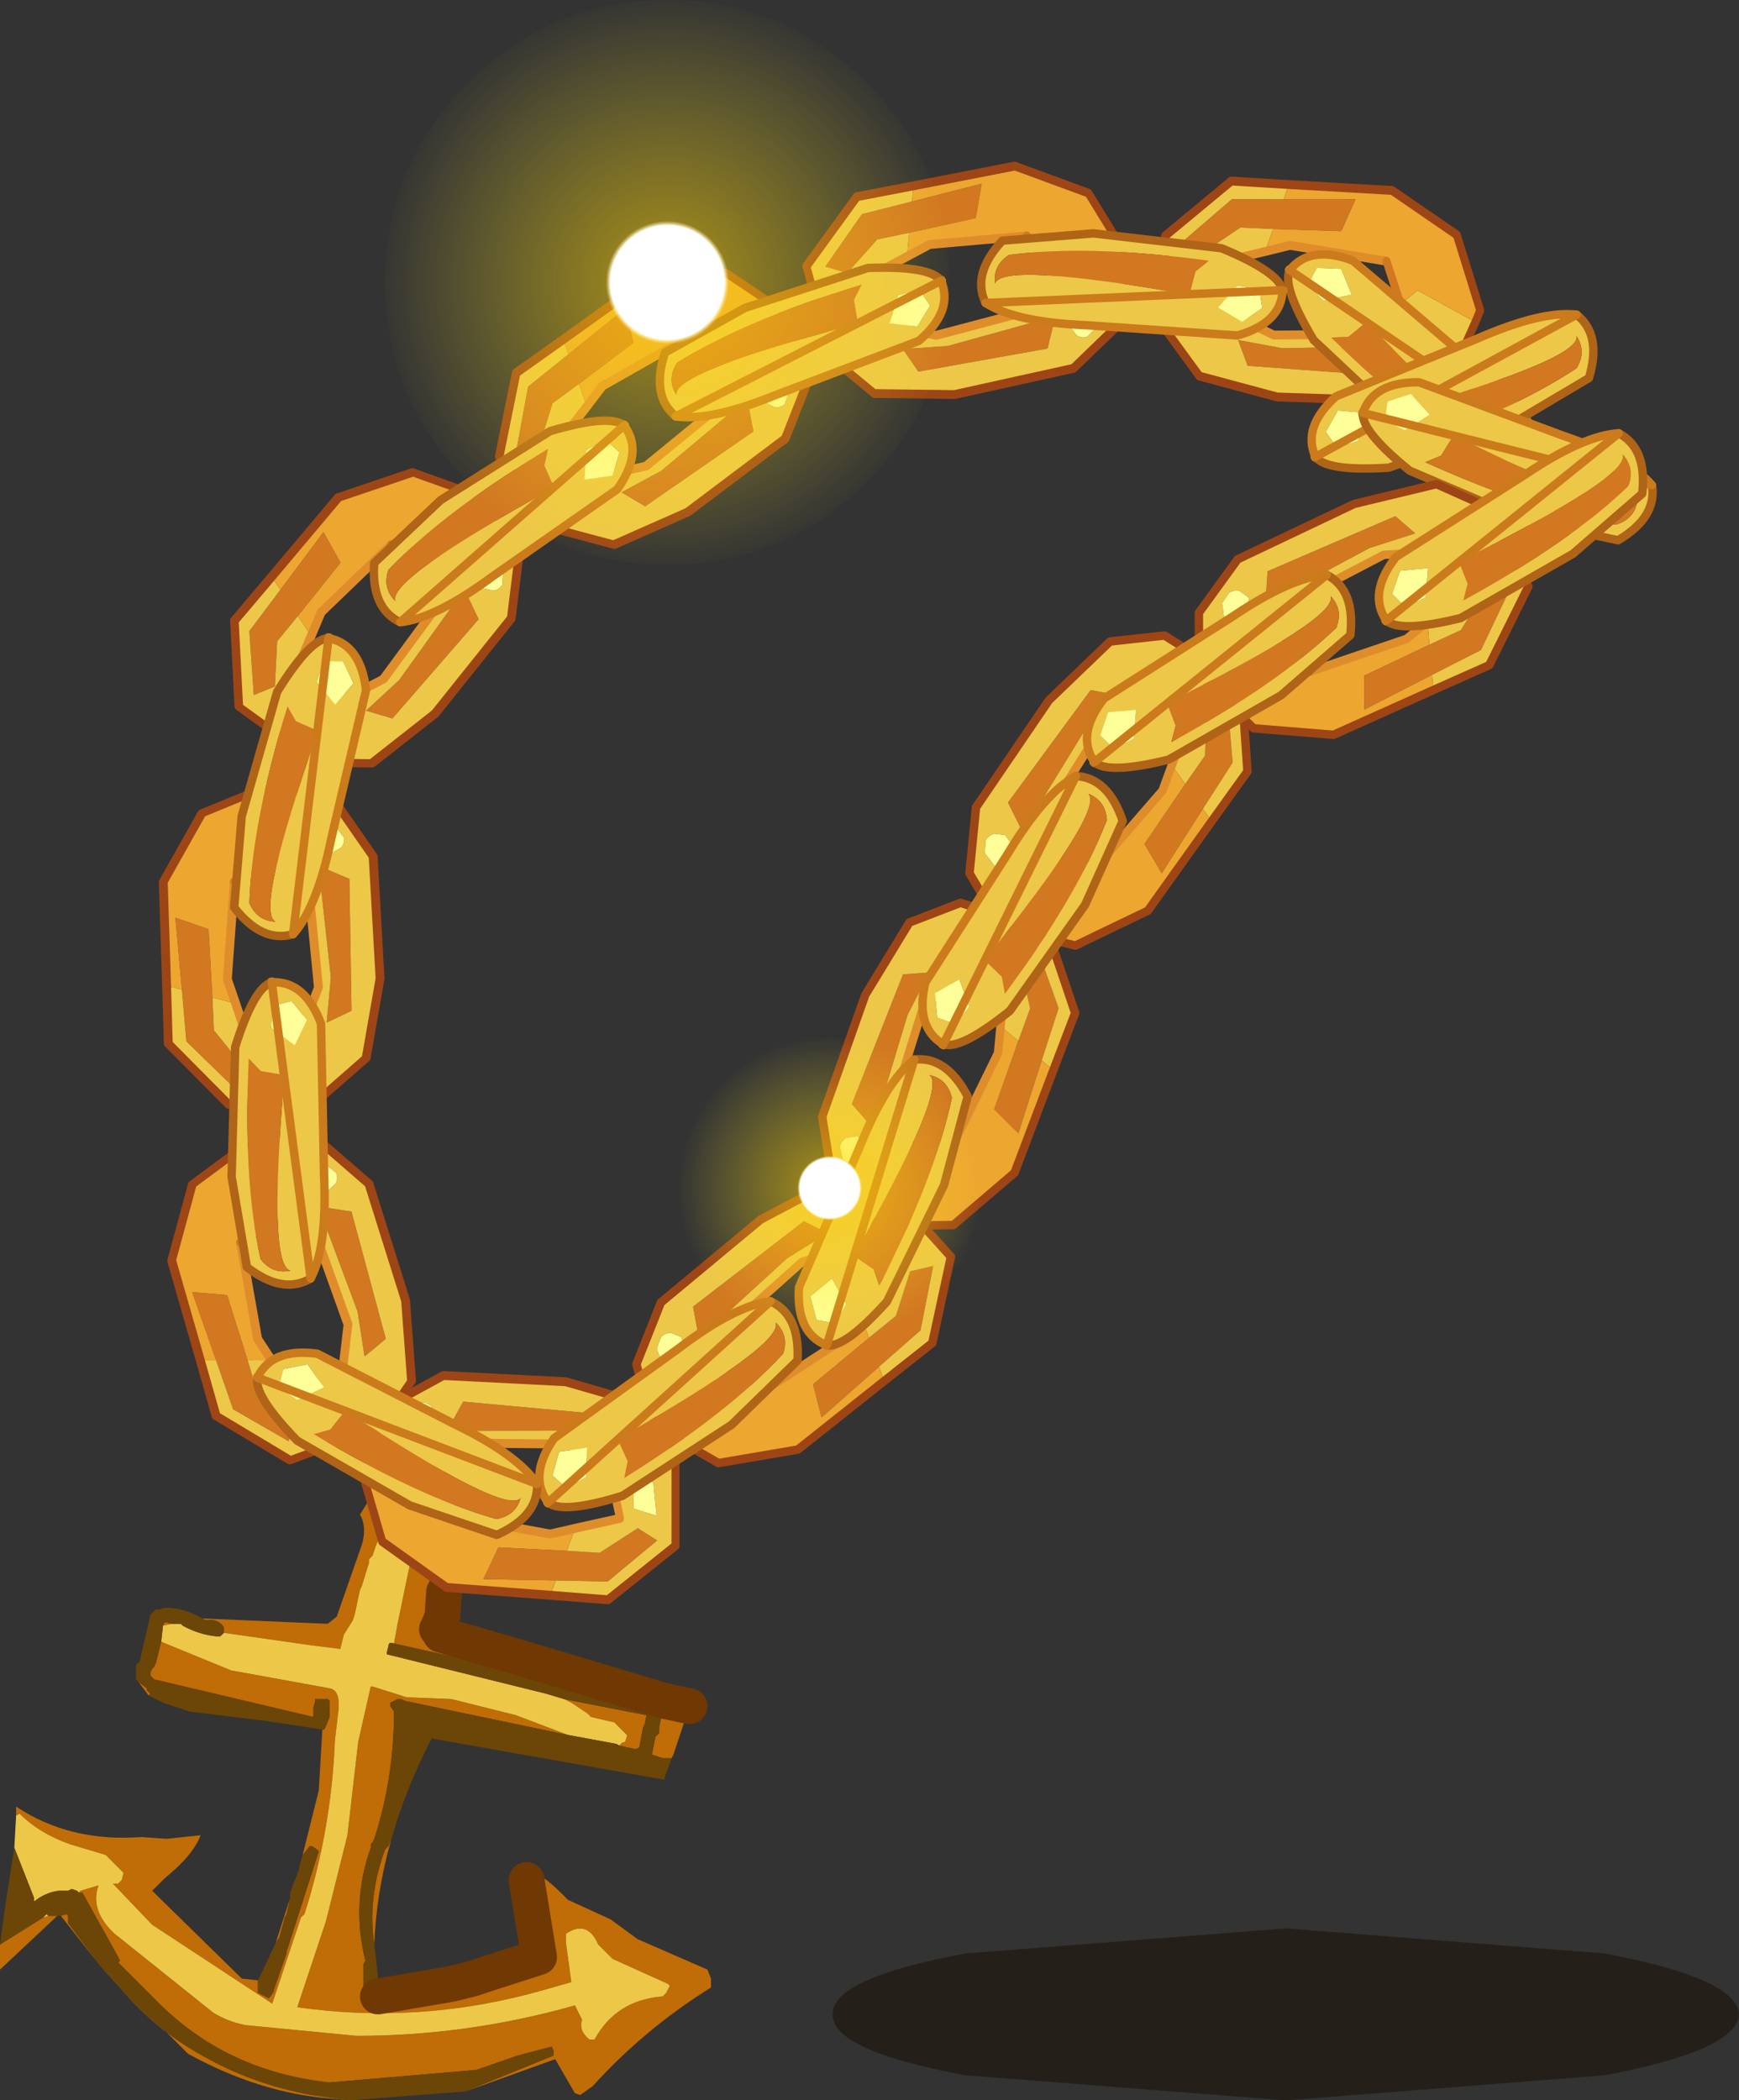 <svg viewBox="0 0 48.55 58.618" xmlns="http://www.w3.org/2000/svg" xmlns:xlink="http://www.w3.org/1999/xlink"><rect x="0" y="0" width="48.55" height="58.618" fill="#333333" stroke="none"/><g transform="translate(-203.7 -145.88)"><use transform="translate(203.7 187.55)" width="48.55" height="16.95" xlink:href="#a"/><use transform="translate(221.35 178.69) scale(.472)" width="19.1" height="17.25" xlink:href="#b"/><use transform="matrix(.331 .335 -.298 .368 217.75 180.94)" width="19.1" height="17.25" xlink:href="#b"/><use transform="translate(218.65 182.08) scale(.472)" width="15.75" height="12.65" xlink:href="#c"/><use transform="matrix(.404 -.241 .241 .404 224.16 174.43)" width="19.1" height="17.25" xlink:href="#b"/><use transform="matrix(.404 -.241 .241 .404 223.55 178.7)" width="15.75" height="12.65" xlink:href="#c"/><use transform="rotate(-16.031 701.315 -731.217) scale(.471)" width="19.1" height="17.25" xlink:href="#b"/><use transform="rotate(-21.549 560.032 -513.104) scale(.471)" width="15.75" height="12.65" xlink:href="#c"/><use transform="matrix(-.335 -.327 .29 -.371 241.15 160.41)" width="19.1" height="17.25" xlink:href="#b"/><use transform="matrix(-.405 -.234 .189 -.431 232.94 159.79)" width="19.1" height="17.25" xlink:href="#b"/><use transform="matrix(-.467 -.044 -.007 -.471 226.47 161.73)" width="19.1" height="17.25" xlink:href="#b"/><use transform="matrix(-.453 -.122 .122 -.453 228.83 159.31)" width="15.75" height="12.65" xlink:href="#c"/><use transform="matrix(-.463 .072 -.124 -.455 219.69 166.43)" width="19.1" height="17.25" xlink:href="#b"/><use transform="matrix(-.469 -.007 .007 -.469 221.39 163.46)" width="15.75" height="12.65" xlink:href="#c"/><use transform="matrix(-.297 .364 -.397 -.257 217.6 171.09)" width="19.1" height="17.25" xlink:href="#b"/><use transform="matrix(-.354 .308 -.308 -.354 216.88 167.76)" width="15.75" height="12.65" xlink:href="#c"/><use transform="matrix(-.199 .426 -.448 -.151 217.7 179.33)" width="19.1" height="17.25" xlink:href="#b"/><use transform="rotate(62.963 -40.214 266.93) scale(.471)" width="15.75" height="12.65" xlink:href="#c"/><use transform="rotate(124.651 61.875 144.815) scale(.47)" width="15.75" height="12.65" xlink:href="#c"/><use transform="matrix(.111 .454 -.454 .111 245.14 151.73)" width="15.75" height="12.65" xlink:href="#c"/><use transform="matrix(.455 .11 -.11 .455 241.42 153.02)" width="15.75" height="12.65" xlink:href="#c"/><use transform="rotate(56.16 -21.13 307.792) scale(.469)" width="15.75" height="12.65" xlink:href="#c"/><use transform="matrix(.455 .116 -.116 .455 238.35 157.88)" width="19.1" height="17.25" xlink:href="#b"/><use transform="matrix(.469 .027 -.027 .469 234.23 161.43)" width="15.75" height="12.65" xlink:href="#c"/><use transform="matrix(.469 .027 -.027 .469 242.38 157.48)" width="15.75" height="12.65" xlink:href="#c"/><use transform="rotate(-140.317 146.684 36.684) scale(.468)" width="15.75" height="12.65" xlink:href="#c"/><use transform="translate(214.45 145.88) scale(.472)" width="35.2" height="79.15" xlink:href="#d"/></g><defs><g id="a"><path d="m209.35 191.05 3.5.15.25-.2.7-2q.15-.5-.05-.85l.25-.4q.1-.15.35-.2 2.35.6 2.5 1.85-.5.25-.75.85v.1l-.1.35-.05.4.05-.4.05.3-.1.1-.05.2v.05l.05.1.05.05 1.9.55 1 .2 3.35 1.1-.25.15-.05-.05-.45-.15-.95-.25-5.85-1.3.1-.55.3-1.45q.2-.7-.3-1l-.25.25-.1-.1h-.2l-.05.1-.1.3-.1.1v.1l-.2.65-.05.1-.15.7-.05.15-.25.4-.1.4-.8-.1-2.45-.35v-.15q-.15-.25-.5-.2l-.1-.05m13.55 2.6-.4 1.2-.05.1h-.25l-.3-.1.1-.5.1-.1v-.15l.05-.25.5-.1.05-.05.05.05.1-.05.05-.05m-8.3 3.65q-.4 1.45-.45 2.85-.2-1.3.3-2.65l.1-.1.05-.15v.05m-.35 4.3 2.05-.35.6-.15.45-.15 1.3-.5-.25-1.7v-.4q.1-.55 1.15.55l1.2.55.75.55 1.95.85.1.25v.25q-1.85 1.15-3.3 2.75l-.35.25-.15-.05-.55-.95-2.5.9 2.45-1v-.15l-.05-.1-.95.25-1.15.4-4.1.35q-2.8-.3-4.7-2.15l-1.2-1.2.05-.05-.05-.1-1-1.8h-.1l.05-.05.5-.15q-.25.7.45 1.35l2.75 2.2q.4.25.9.35l3.1.3q3.1 0 6.1-.85l.2.4q-.1.3.2.55h.15q.6-1.1 1.9-1.2l.1-.1.1-.2-.05-.05-1.55-.7-.4-.4q-.3-.7-.9-.3v.25l.15 1.1-.7.2q-3.45 1-6.95.5l.8-2.4.6-2.4.3-2.6.35-1.55h.05l.95.3 1.25.05 1.8.45 1.45.55-4.55-.95-.1-.05h-.1l-.2.1v.1l.1.15q0 1.85-.55 3.55l-.05.1-.05.05v.1q-.55 1.55-.15 3.15l-.05.1v.95l.1.1.25-.05.05-.1m-.8 2.9-.5-.05q-2-.15-4-1.25l-2.45-2.45-1.1-1.4.15-.05.05.05v.2l.9 1.2.55.6q.95 1.15 2.3 1.9 1.4.8 3.05 1.1l1.05.15m-8.15-5.15-1.6 1.5v-.7l1.2-.75.15-.05h.25m-1.15-2.8v-.25q1.5 1 3.5.85l.7.05.95-.1q-.2.55-1 1.2l-.35.35 2.5 2.45.45.05v.35l.3.15.05-.05.1-.15v-.05l.35-1v-.05l.9-2.8-.05-.05-.15-.1h-.05l-.2.25.45-1.8.1-1.7h.05l.05-.1.1-.25v-.45l-.05-.05h-.35v.05l-.05.2v.25l-4.45-1.05-.1-.1v-.1l.05-.1.05-.05.05-.1.15-.6 1.95.8 2.75.5q.3.05.25.6l-.1.85q-.1 2.5-.85 4.85l-.1.1-.8 2.4-3.35-2.2-1.1-1.15h.15l.1-.1.05-.2-.5-.5-1-.3q-.85-.3-1.4-.85l-.1.05m7.25 3.55.4-1.25-.1.45-.05.1-.15.55-.1.15m-3.55-6.9-.3-.4.05.05.2.15v.05l.1.1-.05.05m.4-1.95.05-.1.2.05-.25.05m9.65.8 4.35 1.3-4.35-1.3m3.1 2.55q.05-.1.15-.1l.05-.15v-.05l-.35-.35-.65-.15-.1-.1-.45-.3-.2-.1 2.3.45-.05.25-.05.1-.1.55-.1.05-.45-.1m-2.6 3.75.35 2.15-1.4.45 1.4-.45-.35-2.15" fill="#c06c07" fill-rule="evenodd" transform="translate(-203.7 -187.55)"/><path d="m204.1 197.45.05-.9.1-.05q.55.55 1.4.85l1 .3.5.5-.05.2-.1.1h-.15l1.1 1.15 3.35 2.2.8-2.4.1-.1q.75-2.35.85-4.85l.1-.85q.05-.55-.25-.6l-2.75-.5-1.95-.8.05-.45.25-.05h.25l.05.05q.45.25.95.3h.1l.1-.1 2.45.35.8.1.1-.4.25-.4.05-.15.15-.7.05-.1.2-.65v-.1l.1-.1.1-.3.05-.1h.2l.1.1.25-.25q.5.3.3 1l-.3 1.45-.1.55q-.15-.05-.15.05l-.05.2v.05l4.45 1.1.5.15.2.1.45.3.1.1.65.15.35.35v.05l-.05.15q-.1 0-.15.1l-.1-.05-1.35-.25-1.45-.55-1.8-.45-1.25-.05-.95-.3h-.05l-.35 1.55-.3 2.6-.6 2.4-.8 2.4q3.5.5 6.95-.5l.7-.2-.15-1.1v-.25q.6-.4.9.3l.4.4 1.55.7.05.05-.1.2-.1.1q-1.3.1-1.9 1.2h-.15q-.3-.25-.2-.55l-.2-.4q-3 .85-6.1.85l-3.1-.3q-.5-.1-.9-.35l-2.75-2.2q-.7-.65-.45-1.35l-.5.15-.05.05-.05-.05-.15-.05-.1.05q-.5-.05-.95.3v-.1l-.55-1.4m.95 1.9-.15.05.1-.1.05.05" fill="#edc747" fill-rule="evenodd" transform="translate(-203.7 -187.55)"/><path d="m207.55 192.8-.05-.05v-.4l.1-.1.3-1.3.15-.15h.1l.15-.05q.55 0 1.05.3l.1.05q.35-.05.5.2v.15l-.1.1h-.1q-.5-.05-.95-.3l-.05-.05h-.25l-.2-.05-.05.1-.05.45-.15.6-.05.1-.05.05-.05.1v.1l.1.1 4.45 1.05v-.25l.05-.2v-.05h.35l.05.05v.45l-.1.25-.05.1h-.05l-1.65-.25-2.05-.25-.75-.25-.4-.2.05-.05-.1-.1V193l-.2-.15-.05-.05m14.7.55h.5q.15 0 .2.15l-.05.15-.05.05-.1.05-.05-.05-.05.05-.5.1-.05.25v.15l-.1.1-.1.5.3.1h.25l-.2.55v.05l-6.5-1.15q-.75 1.45-1.15 2.9v-.05l-.05.15-.1.1q-.5 1.35-.3 2.65l.05.4.05.5v.55l-.05.1-.25.05-.1-.1v-.95l.05-.1q-.4-1.6.15-3.15v-.1l.05-.05.05-.1q.55-1.7.55-3.55l-.1-.15v-.1l.2-.1h.1l.1.05 4.55.95 1.35.25.1.05.45.1.1-.05.1-.55.05-.1.05-.25-2.3-.45-.5-.15-4.45-1.1V192l.05-.2q0-.1.15-.05l5.85 1.3.95.25.45.15.05.05.25-.15.7.15-.7-.15m-5.55 10.9-3.25.25-1.05-.15q-1.65-.3-3.05-1.1-1.35-.75-2.3-1.9l-.55-.6-.9-1.2v-.2l-.05-.05-.15.05h-.35l-.05-.05-.1.1-1.2.75.15-1.1.25-1.6.55 1.4v.1q.45-.35.95-.3l.1-.05.15.05.05.05h.1l1 1.8.05.1-.05.05 1.2 1.2q1.9 1.85 4.7 2.15l4.1-.35 1.15-.4.95-.25.05.1v.15l-2.45 1m-5.8-3.1.1-.2.4-.85.1-.15.15-.55.05-.1.1-.45v-.15l.25-.65V198l.1-.35.2-.25h.05l.15.1.05.05-.9 2.8v.05l-.35 1v.05l-.1.15-.05.05-.3-.15v-.35" fill="#6c4606" fill-rule="evenodd" transform="translate(-203.7 -187.55)"/><path d="m248.5 203.8-8.9.7-8.95-.7q-3.75-.7-3.7-1.7-.05-1 3.7-1.7l8.95-.7 8.9.7q3.7.7 3.75 1.7-.05 1-3.75 1.7" fill="#160d01" fill-opacity=".502" fill-rule="evenodd" transform="translate(-203.7 -187.55)"/><path d="M12.4 2.7v.05l-.1.4m-.05.55v.2m0-.35v.15m0-.15.05-.4" fill="none" stroke="#703803" stroke-linecap="round" stroke-linejoin="round" stroke-width=".05"/><path d="m216.1 190.3-.05.7-.1.25-.05.1m.1.15 1.9.55m-3.65 9.55 2.05-.35.6-.15.45-.15 1.4-.45-.35-2.15m3.85-5-4.35-1.3m4.35 1.3.7.15" fill="none" stroke="#703803" stroke-linecap="round" stroke-linejoin="round" transform="translate(-203.7 -187.55)"/></g><g id="b"><path d="m.6-5.9 1.4.7-2.4 1.5-5.2 4.75-.35-1.9L.6-5.9M4.45 1l1.6-1.3.8-2.5.05-.15h.05l1.3-.3L7.5.55 5.05 2.7l-3.4 3-.5-1.95.05-.05L4.45 1" fill="#d17821" fill-rule="evenodd" transform="translate(9.55 8.6)"/><path d="M.6-5.9-5.95-.85l.35 1.9L-.4-3.7 2-5.2.6-5.9M4-.3l1.7-2.3-2.55-1.75L.5-3.5l-5.2 4.65v1.8l.35.15-.3 1.3-3.9 1.05-.75-2.9 1.45-3.65 5.9-4.9L2.5-8.35l3.2.55 3.6 4-1.1 5.1-2.85 2.25-.3-.85L7.5.55l.75-3.8-1.3.3H6.9l-.05.15-.8 2.5L4.45 1 4-.3m3.3-3.95L5.9-5.5l-1.15.55 1.1 1.25.1.1H6l1.3-.65m-13.7 5.9-.25-.7-.6-.25q-.35 0-.6.25l-.25.7.5 1.25.75.65q.3-.15.4-.8l.05-1.1" fill="#edc747" fill-rule="evenodd" transform="translate(9.55 8.6)"/><path d="M7.3-4.25 6-3.6h-.05l-.1-.1-1.1-1.25L5.9-5.5l1.4 1.25m-13.7 5.9-.05 1.1q-.1.65-.4.8l-.75-.65-.5-1.25.25-.7q.25-.25.6-.25l.6.25.25.7" fill="#ff9" fill-rule="evenodd" transform="translate(9.55 8.6)"/><path d="M4-.3 4.45 1 1.2 3.7l-.05.05.5 1.95 3.4-3 .3.85L.25 7.6l-4.7.8-3.9-2.25-.2-.7 3.9-1.05.3-1.3 2.25 1.25L3.05 1 4-.3" fill="#eda630" fill-rule="evenodd" transform="translate(9.55 8.6)"/><path d="m4.85 9.75 5.2-4.65 2.65-.85L15.25 6l-1.7 2.3-.95 1.3-5.15 3.35" fill="none" stroke="#df8d2b" stroke-linecap="round" stroke-linejoin="round" stroke-width=".5"/><path d="m5.2 11.7-.35-.15v-1.8m2.6 3.2L5.2 11.7" fill="none" stroke="#d17821" stroke-linecap="round" stroke-linejoin="round" stroke-width=".5"/><path d="m14.9 12.15 2.85-2.25 1.1-5.1-3.6-4-3.2-.55L7.6 2.6 1.7 7.5.25 11.15l.75 2.9.2.7L5.1 17l4.7-.8 5.1-4.05" fill="none" stroke="#9e4516" stroke-linecap="round" stroke-linejoin="round" stroke-width=".5"/></g><g id="c"><path d="M6.35-4.8Q6.9-3.55-3 2.1l.6 1.3-.2 1Q3.5.6 6.8-2.95q.35-1.1-.45-1.85m-.3-1.25q1.75.8 1.6 3.5l-3.9 3.8-6.45 4.2q-3.55 1.1-4.4.4-1.2-1.55.35-3.8L.6-3.25q3.35-2.55 5.45-2.8M-4.8 2.6l-1.65.25-.4 1.4L-6 5l1.15-.65.05-1.75" fill="#edc747" fill-rule="evenodd" transform="translate(7.85 6.3)"/><path d="M6.35-4.8q.8.75.45 1.85Q3.5.6-2.6 4.4l.2-1-.6-1.3q9.9-5.65 9.35-6.9" fill="#d17821" fill-rule="evenodd" transform="translate(7.85 6.3)"/><path d="m-4.8 2.6-.05 1.75L-6 5l-.85-.75.4-1.4 1.65-.25" fill="#ff9" fill-rule="evenodd" transform="translate(7.85 6.3)"/><path d="M.75 12.15v.05l-.05-.05h.05" fill="none" stroke="#df8d2b" stroke-linecap="round" stroke-linejoin="round" stroke-width=".5"/><path d="M.75 12.15q.85.7 4.4-.4l6.45-4.2 3.9-3.8q.15-2.7-1.6-3.5" fill="none" stroke="#af6418" stroke-linecap="round" stroke-linejoin="round" stroke-width=".5"/><path d="M13.9.25q-2.1.25-5.45 2.8L1.1 8.35q-1.55 2.25-.35 3.8z" fill="none" stroke="#cb7b1b" stroke-linecap="round" stroke-linejoin="round" stroke-width=".5"/></g><g id="d" fill-rule="evenodd"><path d="M.3-22q-4.9 4.9-11.8 4.9T-23.3-22t-4.9-11.8 4.9-11.8 11.8-4.9T.3-45.6t4.9 11.8T.3-22" fill="url(#e)" transform="translate(28.2 50.5)"/><path d="M4.4 26.05q-2.6 2.6-6.3 2.6-3.65 0-6.25-2.6-2.65-2.6-2.65-6.3 0-3.65 2.65-6.25 2.6-2.65 6.25-2.65 3.7 0 6.3 2.65Q7 16.1 7 19.75q0 3.7-2.6 6.3" fill="url(#f)" transform="translate(28.2 50.5)"/></g><radialGradient id="e" cx="0" cy="0" r="819.2" gradientTransform="matrix(.021 0 0 .021 -11.5 -33.8)" gradientUnits="userSpaceOnUse"><stop stop-color="#fff" offset="0"/><stop stop-color="#fff" offset=".196"/><stop stop-color="#ffd70a" stop-opacity=".463" offset=".212"/><stop stop-color="#ffeb2b" stop-opacity="0" offset="1"/></radialGradient><radialGradient id="f" cx="0" cy="0" r="819.2" gradientTransform="translate(-1.9 19.75) scale(.011)" gradientUnits="userSpaceOnUse"><stop stop-color="#fff" offset="0"/><stop stop-color="#fff" offset=".196"/><stop stop-color="#ffd70a" stop-opacity=".463" offset=".212"/><stop stop-color="#ffeb2b" stop-opacity="0" offset="1"/></radialGradient></defs></svg>